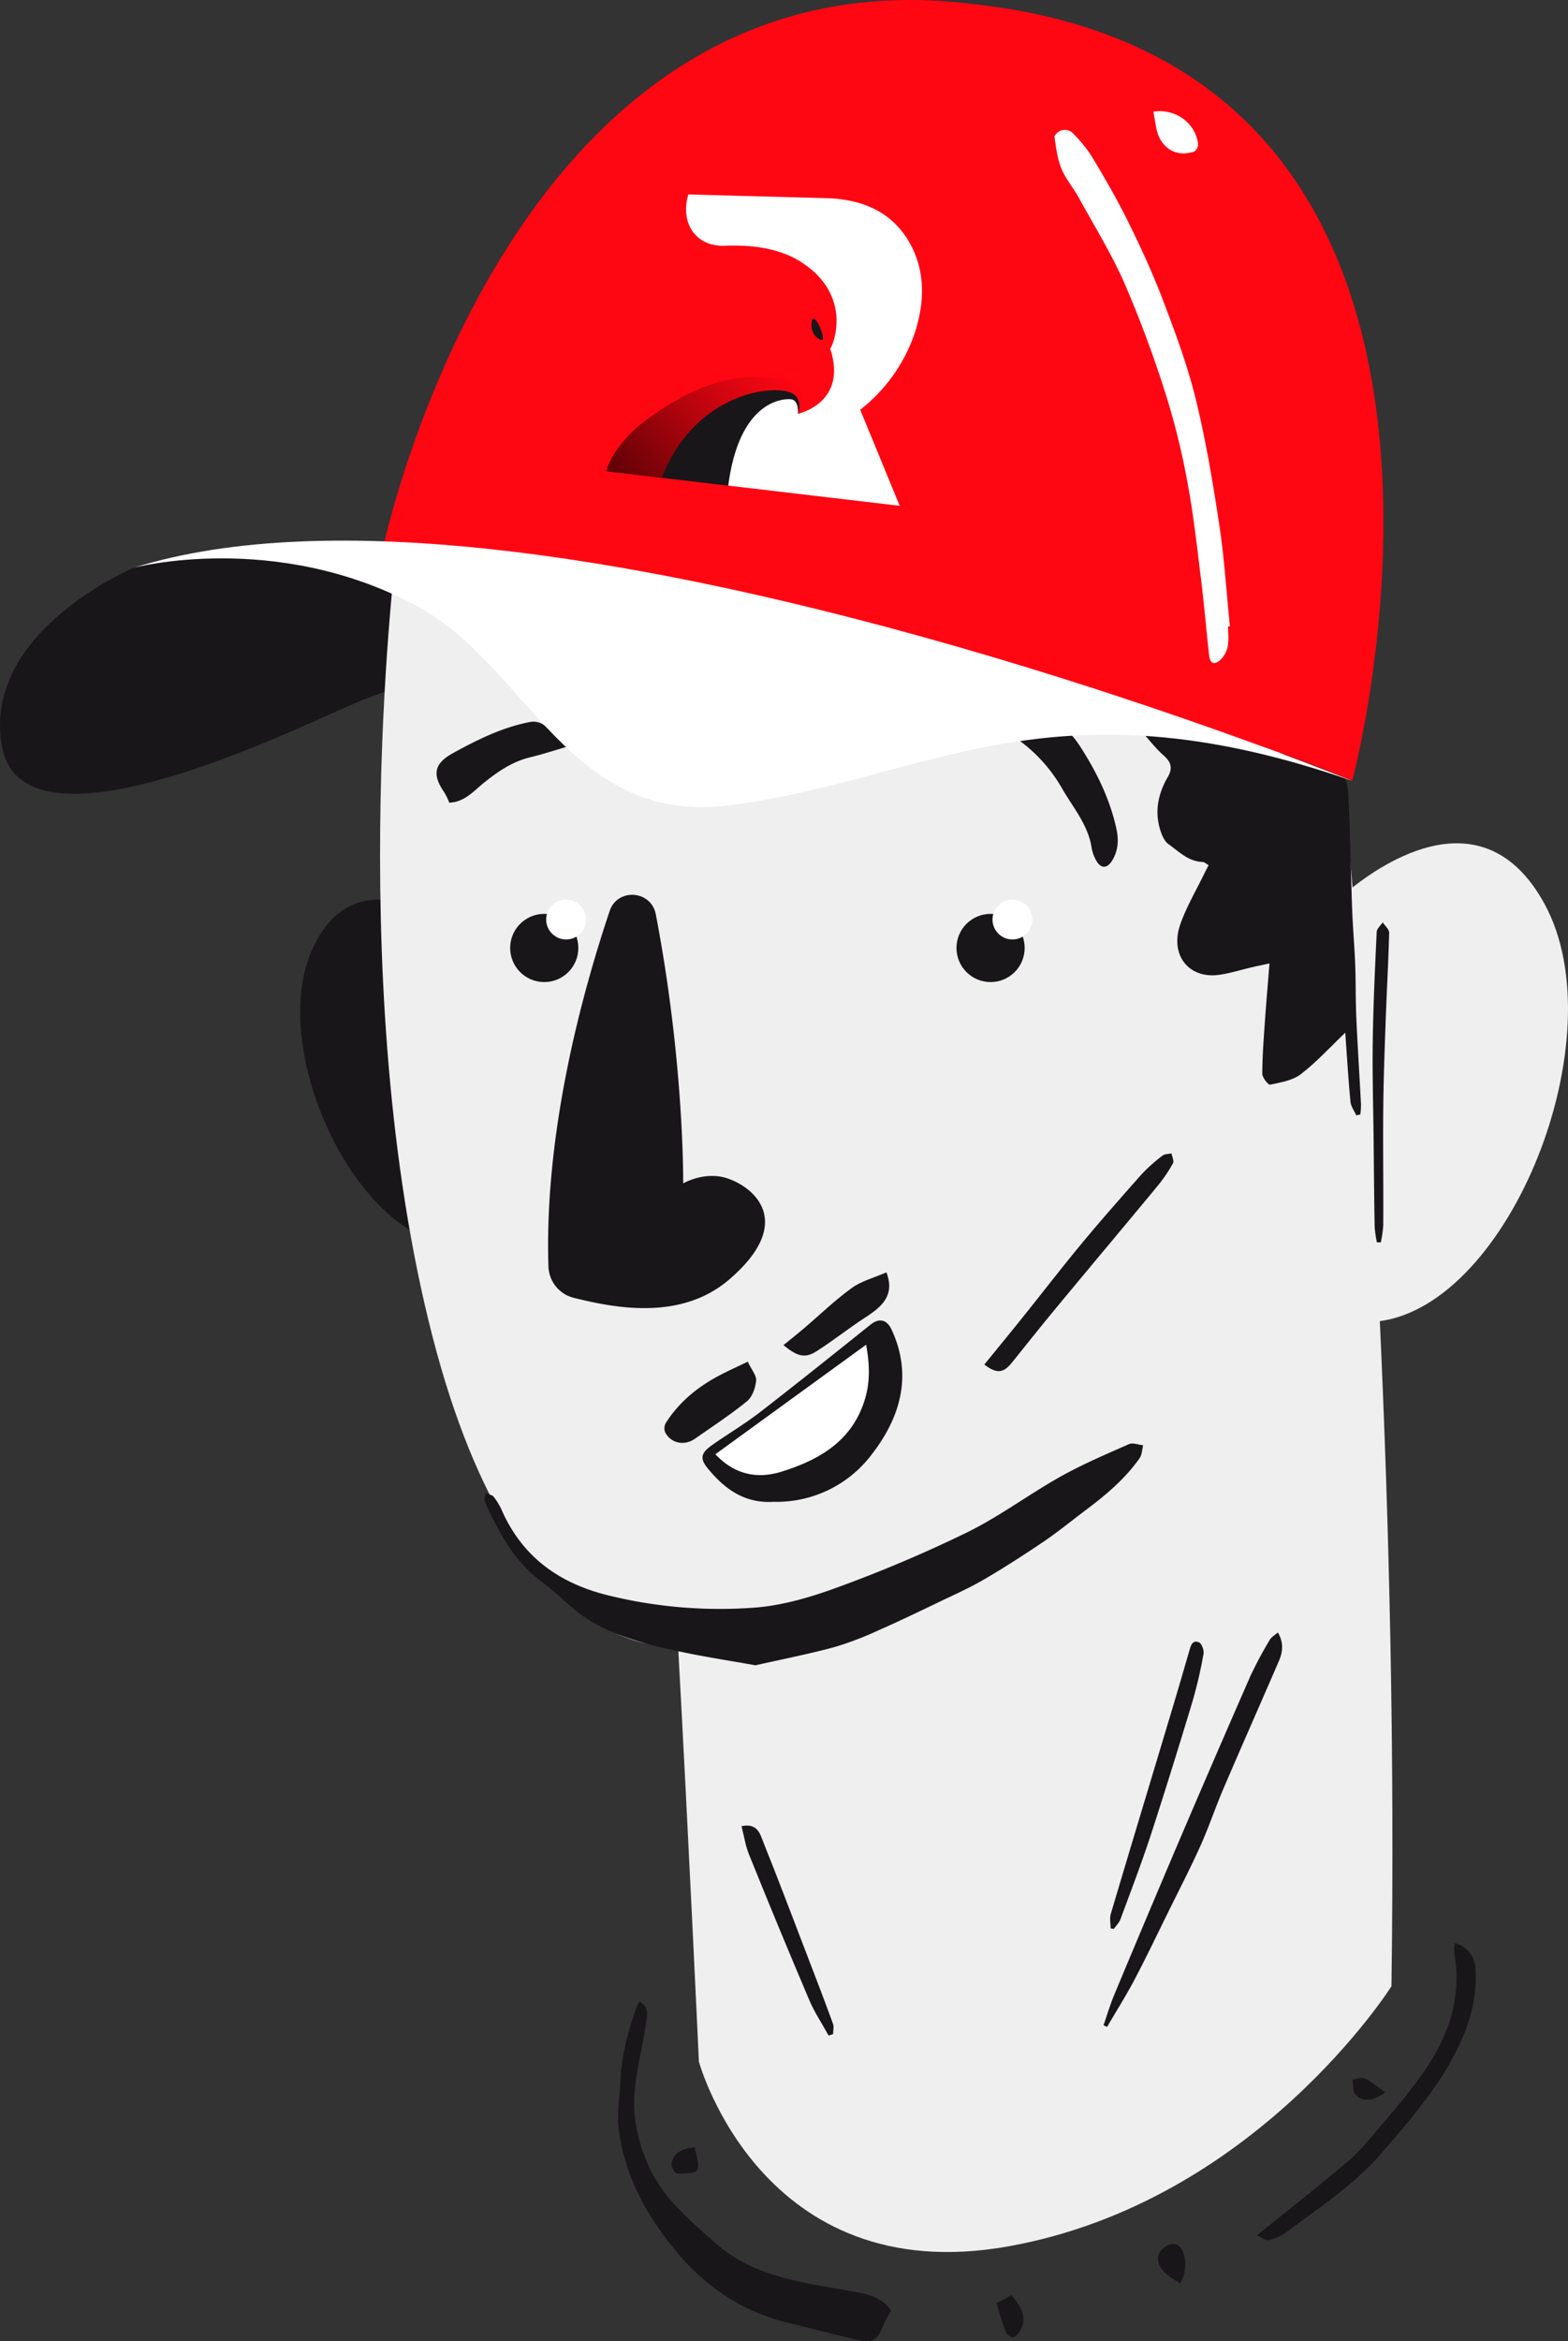 <svg id="f4daeb7f-8ea6-422b-87f5-e6c8502accf7" data-name="Calque 1" xmlns="http://www.w3.org/2000/svg" xmlns:xlink="http://www.w3.org/1999/xlink" viewBox="0 0 601.62 897.93"><rect x="0" y="0" width="601.62" height="897.93" fill="#333333" stroke="none"/><defs><linearGradient id="b39134ca-a013-4fcf-89e4-7d9dd30853ae" x1="758.99" y1="377.27" x2="807.61" y2="328.64" gradientTransform="matrix(1.03, 0.01, -0.31, 0.88, -426.89, -156.55)" gradientUnits="userSpaceOnUse"><stop offset="0" stop-color="#630207"/><stop offset="0.09" stop-color="#720208"/><stop offset="0.53" stop-color="#be040e"/><stop offset="0.84" stop-color="#ed0612"/><stop offset="1" stop-color="#ff0613"/></linearGradient></defs><title>ROAZ-illustrations</title><path d="M51.29,217.76S-7.23,242.37.75,286.27s106.85-4,133-15.52S171,261.11,171,261.11V234l-56.42-23.5L65.5,213.94Z" fill="#191619"/><path d="M179.12,359.93s-40.66-35.88-59.1,3.69,18.91,116,57.18,113.63S179.12,359.93,179.12,359.93Z" fill="#191619"/><path d="M592.67,346.79c-22-40.46-58.24-18.61-73.73-6.42-5.51-69-10.4-111.3-10.4-111.3L152.39,208.12s-20.95,162.61,12,298.29,95.77,124.7,95.77,124.7c4,72.83,8,159.62,8,159.62s23.94,87.79,118.72,70.83,147-99.76,147-99.76c1.29-90.3-.9-177.89-4.46-255.09C579.6,499.93,620.31,397.57,592.67,346.79Z" fill="#efefef"/><polygon points="274.49 557.77 338.32 510.18 338.32 527.48 333.36 553.39 316.14 565.77 293.52 573.37 284.51 569.38 274.49 557.77" fill="#fff"/><path d="M262.13,453.87s.48-45.95-10.51-103.2c-1.79-9.27-14.71-10.19-17.71-1.24-10.69,31.81-25.13,85-23.48,136.34a12.81,12.81,0,0,0,9.72,12c15.34,3.8,40.92,9,59.6-7,25.61-21.95,9.64-35.58-1-38.93C270.13,449.16,262.13,453.87,262.13,453.87Z" fill="#191619"/><circle cx="380.07" cy="363.58" r="13.08" fill="#191619"/><circle cx="388.46" cy="352.67" r="7.65" fill="#fff"/><circle cx="208.82" cy="363.58" r="13.08" fill="#191619"/><circle cx="217.21" cy="352.67" r="7.65" fill="#fff"/><path d="M520.38,427.77c-.77-1.7-2-3.36-2.22-5.12-.81-8.51-1.32-17-2-26.57-6,5.72-11.14,11.38-17.1,15.94-3.14,2.4-7.69,3.12-11.73,4-.7.15-3-2.73-3-4.2,0-6.7.53-13.39,1-20.08.49-7.13,1.12-14.25,1.75-22.22-2.56.55-4.49.95-6.41,1.39-4.37,1-8.69,2.4-13.11,3-11.52,1.5-19-7.74-14.54-19.85,2.46-6.73,6.15-13,9.3-19.49.41-.85.87-1.69,1.42-2.74-.91-.51-1.6-1.22-2.31-1.24-5.48-.14-9.08-4-13.08-6.81-1.6-1.13-2.59-3.53-3.21-5.55-2.19-7.13-.74-13.92,2.91-20.2,2.05-3.52,1.25-5.79-1.68-8.38-3.2-2.84-5.83-6.33-8.71-9.53l.49-1.15c6.89.75,13.9.9,20.62,2.35,16.67,3.6,33.2,7.82,49.79,11.73,6.51,1.54,8.46,5.45,8.77,11.65.73,14.71.94,29.44,1.48,44.16.25,7,.89,14,1.16,21,.26,6.81.13,13.64.43,20.44.5,11.11,1.22,22.22,1.8,33.33a30.61,30.61,0,0,1-.26,3.81Z" fill="#191619"/><path d="M289.88,638.7c-9.45-1.68-18.42-3.06-27.3-4.9-12.47-2.58-25-5.57-36-12.08-6.78-4-12.2-10.29-18.63-15-10.78-7.88-16.6-19.12-21.94-30.76-.38-.84.21-2.12.35-3.19,1,.39,2.43.5,3,1.24a24.18,24.18,0,0,1,3.23,5.37c8,18,22.3,28,40.86,32.52a178.82,178.82,0,0,0,56.21,4.67c10.94-.84,22-4.18,32.35-8a518.08,518.08,0,0,0,49.21-20.92c12.37-6.1,23.56-14.52,35.63-21.29,8.45-4.74,17.44-8.55,26.31-12.48,1.47-.65,3.63.25,5.46.43-.44,1.68-.46,3.66-1.4,5-5.57,7.9-12.87,14.05-20.55,19.8-5.34,4-10.52,8.26-16,12-7.43,5-15,9.93-22.75,14.46-5.63,3.3-11.63,6-17.52,8.81-7.75,3.72-15.49,7.46-23.35,10.91A123.84,123.84,0,0,1,320,631.77C310,634.46,299.8,636.45,289.88,638.7Z" fill="#191619"/><path d="M245.41,767.69c4.2,2.43,2.7,6.06,2.32,8.86-1.35,10-4.29,19.82-4.43,29.75-.11,7.74,1.95,16,5,23.17,5.43,12.91,16,21.84,26.41,31,15.84,13.84,35.46,15.08,54.46,18.75,5.17,1,9.76,2.51,12.75,7a46.17,46.17,0,0,0-3,5.6c-2.16,5.67-4.17,7-9.76,5.71-8.8-2.08-17.53-4.41-26.32-6.51-17.4-4.16-31.55-13.45-43-27.07S240,835.12,237.48,817.4c-.93-6.54.35-13.4.63-20.11.38-9.46,3.08-18.42,6-27.31A15.36,15.36,0,0,1,245.41,767.69Z" fill="#191619"/><path d="M296.86,576c-11.41.69-19-5.11-25.41-12.95-3-3.69-2.46-5.81,1.66-8.73,6.07-4.3,12.51-8.08,18.39-12.62,14.3-11.05,28.4-22.37,42.52-33.66,3.33-2.66,6.27-1.94,8.06,1.9,8.26,17.76,3.23,33.92-7.69,48A45.7,45.7,0,0,1,296.86,576Zm35.46-60.25-57.83,42c6.58,7.07,15.1,9.91,25.44,6.67,14.71-4.6,27.23-11.93,32-28C334,529.49,333.57,522.6,332.32,515.78Z" fill="#191619"/><path d="M490.3,626.11c2.28,3.89,1.91,7.45.42,10.89-7.06,16.34-14.28,32.62-21.3,49-3.07,7.16-5.54,14.59-8.72,21.7-3.68,8.22-7.83,16.23-11.81,24.31-4.46,9-8.81,18.15-13.5,27.08-3.28,6.23-7.06,12.21-10.61,18.3l-1.38-.62c1.36-3.89,2.52-7.87,4.11-11.66Q439.66,736,452,707q13.72-32.12,27.73-64.1A150.21,150.21,0,0,1,487.16,629C487.8,627.85,489.13,627.14,490.3,626.11Z" fill="#191619"/><path d="M482.22,857.36c12.58-10.16,24.17-19.15,35.28-28.69,4.93-4.23,9-9.5,13.27-14.47,4.49-5.24,8.89-10.57,13-16.07,10.87-14.42,17.42-30.17,14.28-48.73a12.65,12.65,0,0,1-.08-2.54,9.78,9.78,0,0,1,.31-1.56,10.27,10.27,0,0,1,7.82,9.73c.7,10.33-1.84,20-6.18,29.26-7.36,15.67-18.69,28.55-29.82,41.49-10.4,12.1-23.81,20.75-36.41,30.28a18.63,18.63,0,0,1-6.82,3.11C485.73,859.45,484.17,858.17,482.22,857.36Z" fill="#191619"/><path d="M377.67,523.35c4.95-6.07,9.73-11.89,14.44-17.76,7.58-9.46,15-19.07,22.69-28.39,7.57-9.12,15.4-18,23.28-26.89a62.66,62.66,0,0,1,8-7.11c.84-.66,2.26-.57,3.41-.83.22,1.29,1.05,2.91.56,3.79a57,57,0,0,1-5.78,8.55c-12.64,15.29-25.42,30.47-38.07,45.75-6.07,7.31-12,14.74-17.94,22.15C385,526.65,382.44,527,377.67,523.35Z" fill="#191619"/><path d="M386.83,281.15c6.81-.66,13.67-2,20.43-1.62,2.51.14,5.33,3.93,7.1,6.65,6.35,9.8,11.5,20.23,14,31.74.92,4.21.71,8.37-1.7,12.23-1.87,3-4.23,3.08-6,0a15,15,0,0,1-1.81-4.94c-1.32-8.76-7-15.3-11.23-22.6A59.33,59.33,0,0,0,386.83,281.15Z" fill="#191619"/><path d="M172.38,307.85a29.64,29.64,0,0,0-1.94-4c-4.69-6.74-3.91-11,3.36-15,9.47-5.2,19.14-10,29.9-12a7,7,0,0,1,5,1.23c2.95,2.35,5.52,5.2,8.76,8.35-5.09,1.47-9.47,2.92-13.95,4-6.81,1.61-12.3,5.37-17.67,9.65C181.79,303.33,178.26,307.67,172.38,307.85Z" fill="#191619"/><path d="M426.14,739.64c0-1.89-.45-3.91.07-5.64,7.93-26.68,16-53.32,24-80,2.07-6.91,4.07-13.85,6.09-20.77.56-1.91,1.09-4.36,3.65-3.37,1.06.4,2.08,3,1.84,4.33a170.82,170.82,0,0,1-4.23,18.33c-5.17,17.13-10.47,34.22-16,51.22-3.57,10.88-7.67,21.59-11.65,32.34-.5,1.36-1.67,2.49-2.53,3.72Z" fill="#191619"/><path d="M286.9,522.26c1.46,3.1,3.42,5.3,3.22,7.27-.29,2.78-1.47,6.24-3.51,7.9-6.34,5.18-13.24,9.66-19.95,14.37-4.12,2.89-9.4,1.75-11.52-2.63a4.23,4.23,0,0,1,.35-3.46c5.27-8.27,12.67-14.15,21.3-18.58C280.24,525.36,283.78,523.76,286.9,522.26Z" fill="#191619"/><path d="M284.51,700.41c6.26-1.34,7.16,3.15,8.43,6.29,5.61,14,10.92,28,16.31,42.08,3.5,9.1,7,18.21,10.34,27.36.44,1.18.06,2.67.06,4l-1.73.56c-2.5-4.53-5.42-8.89-7.43-13.63q-11.82-27.81-23.11-55.82C286,707.87,285.48,704.15,284.51,700.41Z" fill="#191619"/><path d="M528.29,476.45a43.56,43.56,0,0,1-.85-5.86c-.2-11.09-.29-22.17-.4-33.26-.14-12.74-.52-25.47-.33-38.2.2-13.9.86-27.8,1.51-41.69.06-1.26,1.51-2.46,2.31-3.68.87,1.32,2.51,2.66,2.47,4-.3,11.76-1,23.52-1.39,35.28-.4,11-.79,21.92-.88,32.89-.12,14.66.09,29.33,0,44a45.41,45.41,0,0,1-.94,6.6Z" fill="#191619"/><path d="M340.12,488c3.27,8.68-1.54,13-7.78,17.07-6.45,4.15-12.48,9-18.94,13.12-4.39,2.83-7.33,2.23-12.81-2.29,2.63-2.13,5.18-4.14,7.66-6.24,6.17-5.24,12-10.93,18.56-15.66C330.64,491.23,335.55,490,340.12,488Z" fill="#191619"/><path d="M452.78,875.83c-2.09-1.5-4.47-2.68-6.15-4.5-3.82-4.15-2.92-8.3,2.2-10.53a4.16,4.16,0,0,1,3.77.8C455.39,864.68,455.5,871.54,452.78,875.83Z" fill="#191619"/><path d="M383.51,882.71l4.64-2.45c3,4,6.42,8,3.3,13.61-.62,1.11-1.82,2.53-2.83,2.6s-2.48-1.31-2.88-2.37c-1.35-3.56-2.3-7.26-3.41-10.9Z" fill="#191619"/><path d="M266.58,823.47c.45,2.94,1.83,6.24,1,8.78-.43,1.26-5,1.43-7.67,1.42-.81,0-2.42-2.35-2.29-3.47C258.08,825.71,261.52,824.22,266.58,823.47Z" fill="#191619"/><path d="M531.46,802.44c-4.54,3.6-8.86,3.87-11.52.75-1.05-1.25-.71-3.69-1-5.59,1.58-.2,3.47-1,4.67-.46C526.26,798.42,528.56,800.42,531.46,802.44Z" fill="#191619"/><path d="M145.82,215.1s46.47-236.77,228-213.49c218.81,23.94,145,297.89,145,297.89S390.65,242.37,145.82,215.1Z" fill="#ff0613"/><path d="M518.85,299.5s-316.58-129-467.56-81.74c0,0,54.1-14.41,108.19,14.41,43.38,23.12,58.34,84.4,120.16,76.71C355,299.5,402.46,258.87,518.85,299.5Z" fill="#fff"/><path d="M471.18,240.27c0,2.54.35,5.15-.11,7.61a9.79,9.79,0,0,1-2.74,5.14c-2.47,2.23-4.05,1.53-4.41-1.73-1.08-9.59-1.88-19.21-3.06-28.77-1.53-12.34-2.88-24.72-5.15-36.93a276.75,276.75,0,0,0-8.24-33.75,449.4,449.4,0,0,0-15.9-42.91c-5-11.43-11.64-22.15-17.67-33.13-2.07-3.77-5-7.13-6.62-11.07s-2.1-8.11-2.68-12.25c-.11-.73,1.64-2.22,2.75-2.5a4.7,4.7,0,0,1,3.9.73A54.61,54.61,0,0,1,418.9,60c4.89,8.15,9.69,16.39,13.89,24.91,4.86,9.87,9.5,19.9,13.41,30.17,4.69,12.36,9.36,24.84,12.51,37.64,3.88,15.85,6.6,32,9.05,48.17,2,13,2.8,26.2,4.14,39.3Z" fill="#fff"/><path d="M442.53,42.83c8.43-1.34,16.3,4.42,17.15,12.48a3.36,3.36,0,0,1-1.4,2.78c-8.28,2.78-13.51-2.81-14.61-8.88C443.28,47.08,442.91,45,442.53,42.83Z" fill="#fff"/><polygon points="306.19 158.74 306.19 158.74 306.19 158.74 306.19 158.74" fill="#2b1f27"/><path d="M330.05,157.15a62.79,62.79,0,0,0,21.13-30.05c.39-1.2.72-2.4,1-3.58,3.13-12.27,1.59-23.35-4.52-32.58C341,80.9,330.43,76.4,317.11,76l-53-1.42h0c-3.32,11.14,3.08,20.14,13.94,19.68,9.73-.41,20.69.75,29.2,6.16s12,11.9,13.23,17.75c1.61,7.91-1.17,14.51-1.94,15.6,6.83,20.91-12.39,24.94-12.39,24.94h0a6,6,0,0,0-3-6.84l-9.34.85-13.55,9.11-3.85,14.65,2.9,9.75L345.2,194Z" fill="#fff"/><path d="M312,122.16c-.64.26-.86,2.67-.42,4.35.71,2.71,3.33,4.26,4,3.77C316.65,129.43,313.28,121.65,312,122.16Z" fill="#191619"/><path d="M279.41,186.27c4.33-33.28,21.64-33.46,24.19-33.12,3,.39,2.58,5.6,2.58,5.6h0s3.86-5.79-2.45-10.92c-2.14-1.74-5-.47-8-.68-5.89-.41-17.87,2-34.09,9.69l-19.3,25.06Z" fill="#191619"/><path d="M253.89,183.27c12-31,40.24-35.82,49-32.87,5.78,1.94,3.26,8.35,3.26,8.35s5.31-5.89-1-11c-2.14-1.74-4.73-2.5-7.92-2.88-20.8-2.42-36.44,7.1-48.43,15.55-7.55,5.33-14.09,13.07-16.27,20.36Z" fill="url(#b39134ca-a013-4fcf-89e4-7d9dd30853ae)"/></svg>